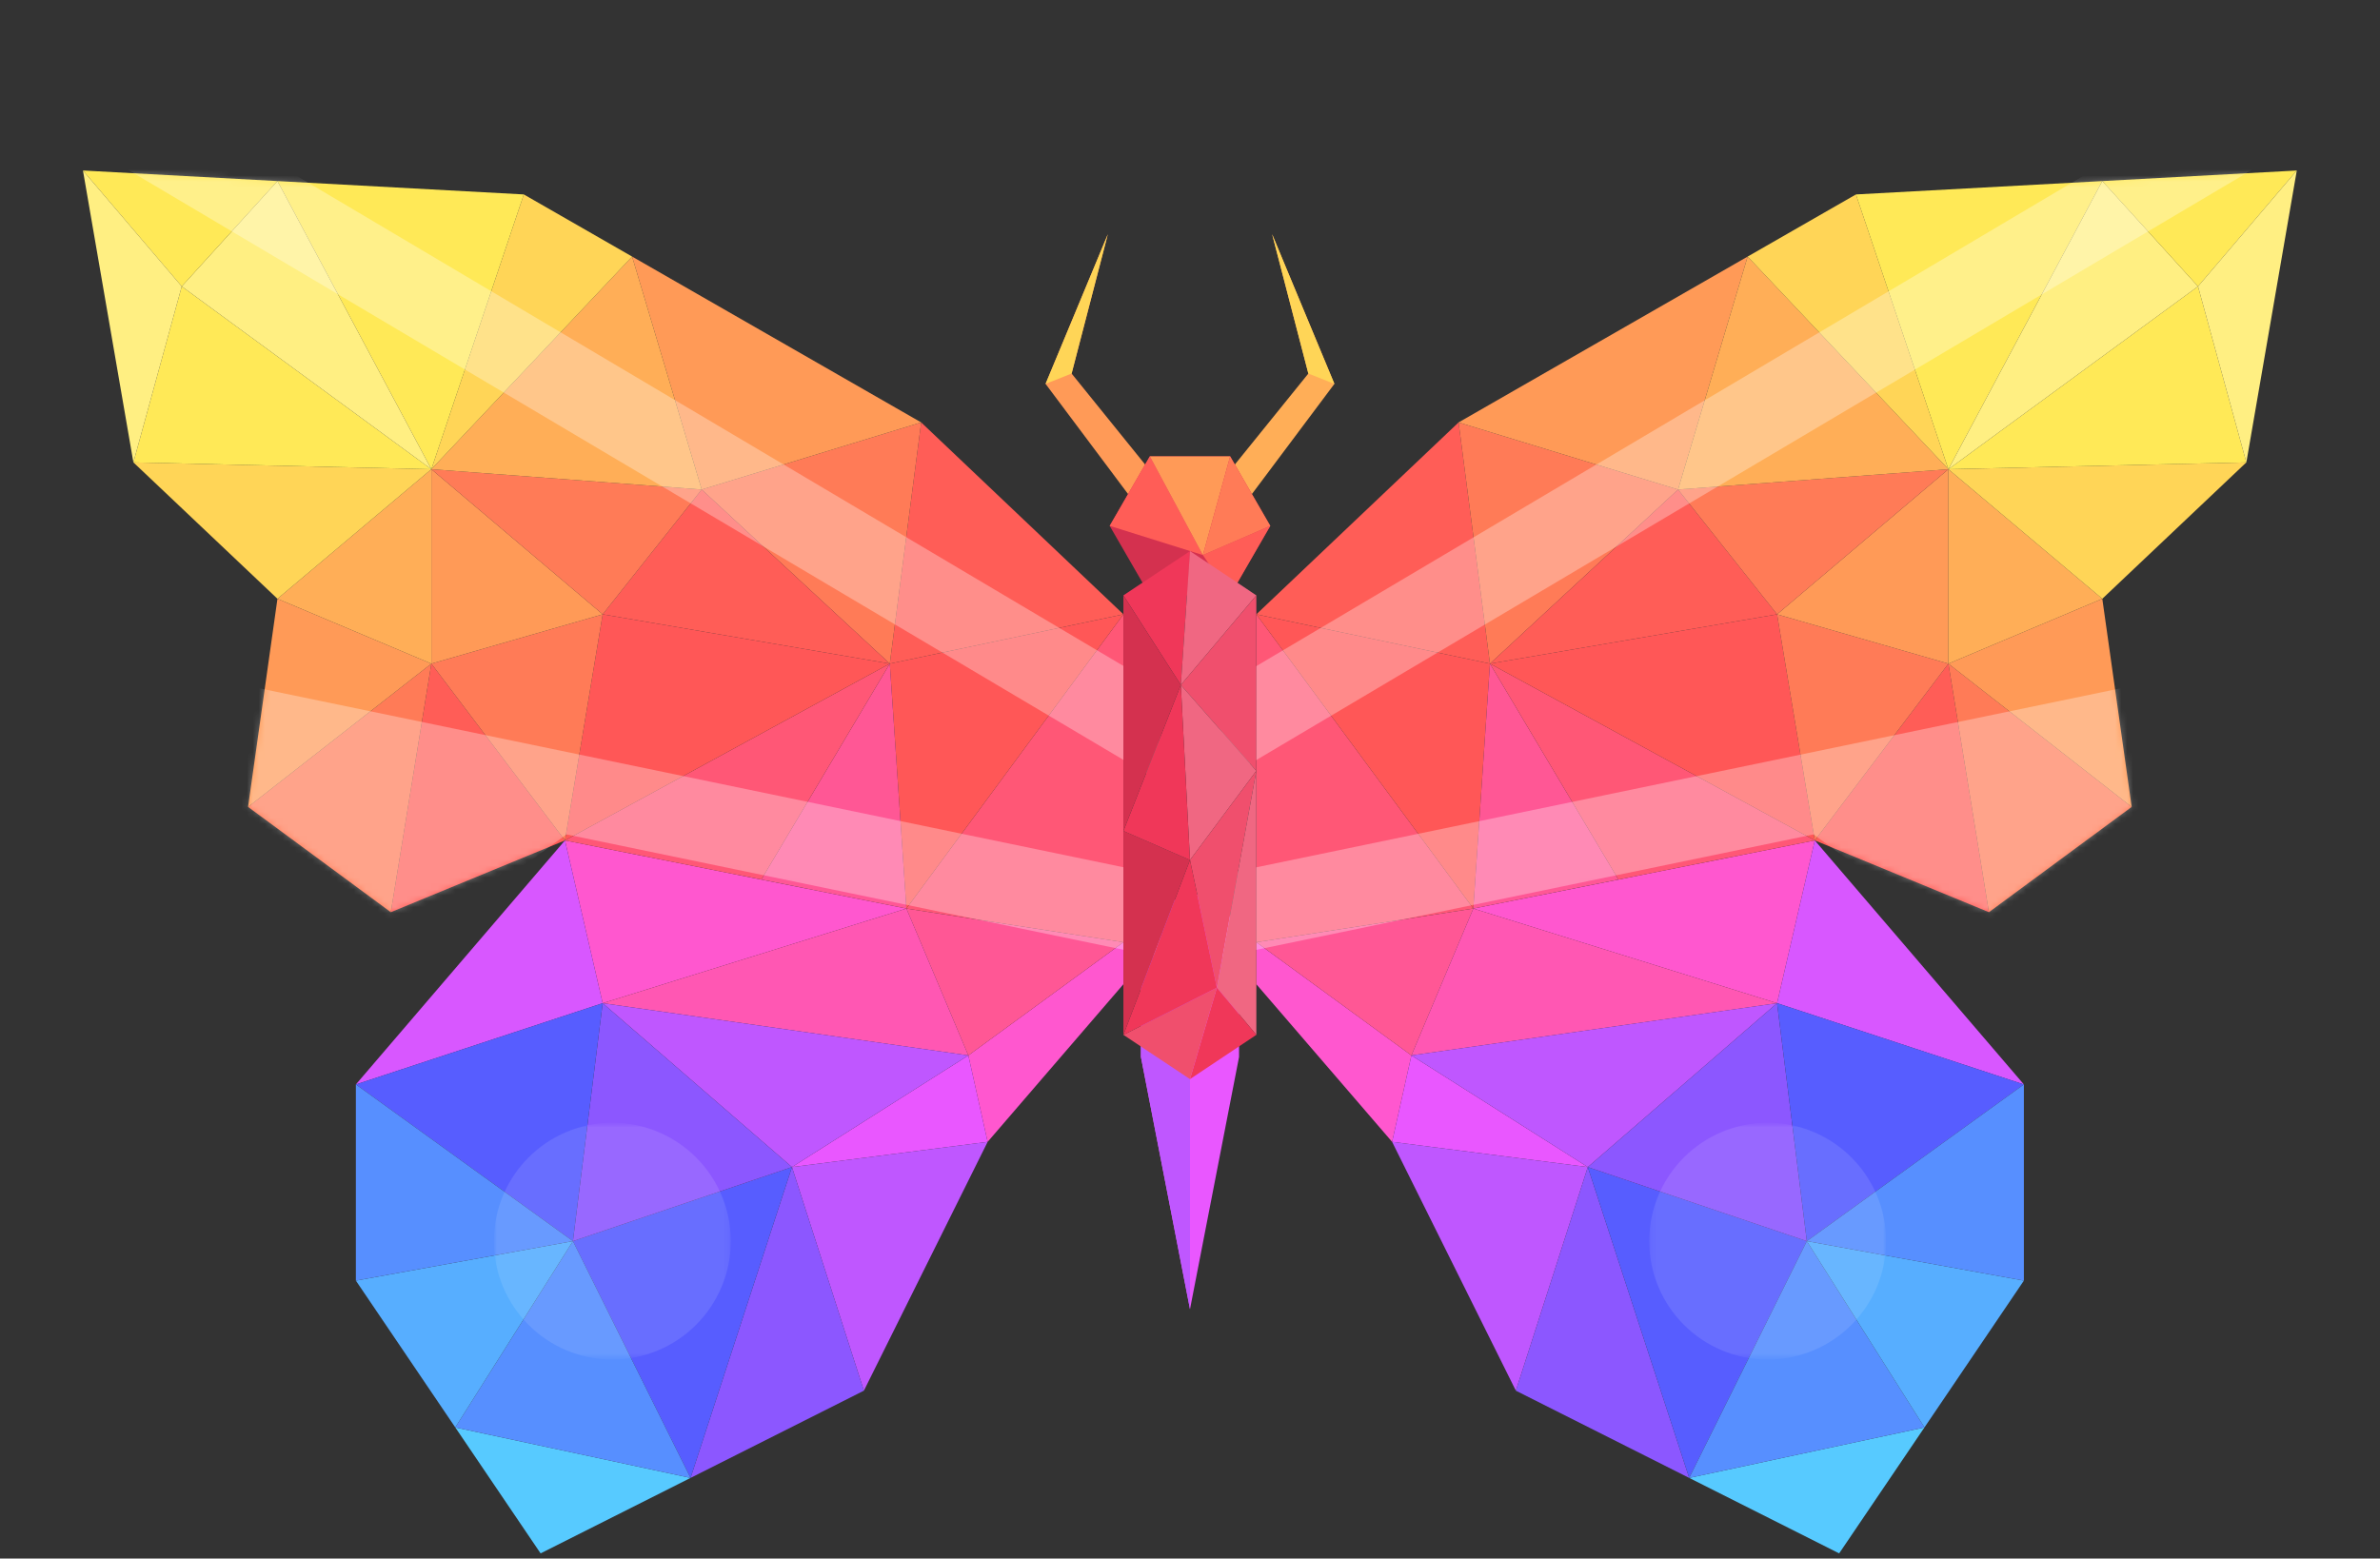 <svg width="400" height="262" viewBox="0 0 400 262" fill="none" xmlns="http://www.w3.org/2000/svg">
<rect x="0" y="0" width="400" height="262" fill="#333333" stroke="none"/>
<path d="M186.191 39.376L175.725 64.532L192.729 87.247L195.476 81.824L180.102 62.797L186.191 39.376Z" fill="#FF9A57"/>
<path d="M180.102 62.797L186.191 39.376L175.725 64.533L180.102 62.797Z" fill="#FFD557"/>
<path d="M213.805 39.376L219.892 62.797L204.52 81.824L207.265 87.247L224.27 64.532L213.805 39.376Z" fill="#FFAE57"/>
<path d="M224.27 64.533L213.805 39.376L219.891 62.797L224.27 64.533Z" fill="#FFD557"/>
<path d="M193.251 100.085L186.502 88.399L193.251 76.71H206.746L213.492 88.399L206.746 100.085H193.251Z" fill="#D4314F"/>
<path d="M202.165 93.311L186.502 88.398L193.251 76.71L202.165 93.311Z" fill="#FF5D57"/>
<path d="M213.492 88.398L202.165 93.311L206.746 100.084L213.492 88.398Z" fill="#FF5D57"/>
<path d="M193.251 76.711L202.165 93.311L206.746 76.711H193.251Z" fill="#FF9A57"/>
<path d="M202.165 93.311L213.492 88.398L206.746 76.71L202.165 93.311Z" fill="#FF7B57"/>
<path d="M208.243 177.686L199.999 220.09L191.752 177.686V155.006L199.999 149.578L208.243 155.006V177.686Z" fill="#E957FF"/>
<path d="M200 220.09L191.751 177.686V155.006L200 149.578V220.09Z" fill="#BF57FF"/>
<path d="M165.99 191.955L162.747 177.424L188.809 158.397V165.452L165.99 191.955Z" fill="#FF57CF"/>
<path d="M162.747 177.424L152.339 152.733L188.808 158.397L162.747 177.424Z" fill="#FF5795"/>
<path d="M152.339 152.733L101.291 168.642L94.953 141.279L152.339 152.733Z" fill="#FF57CF"/>
<path d="M101.291 168.642L162.746 177.424L152.339 152.732L101.291 168.642Z" fill="#FF57B3"/>
<path d="M162.747 177.424L133.102 196.192L165.99 191.955L162.747 177.424Z" fill="#E957FF"/>
<path d="M133.101 196.193L145.191 233.785L165.99 191.955L133.101 196.193Z" fill="#BF57FF"/>
<path d="M133.101 196.193L101.291 168.642L162.746 177.424L133.101 196.193Z" fill="#BF57FF"/>
<path d="M133.101 196.193L116.059 248.45L145.191 233.785L133.101 196.193Z" fill="#8C57FF"/>
<path d="M76.517 239.959L116.059 248.449L90.857 261.135L76.517 239.959Z" fill="#57CAFF"/>
<path d="M116.059 248.45L96.288 208.644L133.101 196.193L116.059 248.45Z" fill="#575DFF"/>
<path d="M76.517 239.959L96.289 208.644L116.059 248.45L76.517 239.959Z" fill="#578FFF"/>
<path d="M96.288 208.644L101.29 168.642L133.101 196.192L96.288 208.644Z" fill="#8C57FF"/>
<path d="M59.81 182.304L101.29 168.642L94.952 141.279L59.81 182.304Z" fill="#D857FF"/>
<path d="M59.81 182.303L96.288 208.644L101.29 168.642L59.81 182.303Z" fill="#575DFF"/>
<path d="M59.81 215.283L96.288 208.644L76.517 239.958L59.81 215.283Z" fill="#57AEFF"/>
<path d="M59.81 215.283V182.303L96.288 208.644L59.81 215.283Z" fill="#578FFF"/>
<path d="M152.339 152.733L188.808 103.273V158.397L152.339 152.733Z" fill="#FF5776"/>
<path d="M152.339 152.733L149.545 111.565L188.808 103.273L152.339 152.733Z" fill="#FF5757"/>
<path d="M127.957 147.861L149.545 111.566L152.339 152.732L127.957 147.861Z" fill="#FF5795"/>
<path d="M149.545 111.565L154.819 71.01L188.808 103.272L149.545 111.565Z" fill="#FF5D57"/>
<path d="M94.952 141.279L149.545 111.566L127.957 147.861L94.952 141.279Z" fill="#FF5776"/>
<path d="M149.545 111.565L117.931 82.294L154.819 71.01L149.545 111.565Z" fill="#FF7B57"/>
<path d="M117.932 82.294L101.291 103.273L149.546 111.565L117.932 82.294Z" fill="#FF5D57"/>
<path d="M94.952 141.279L101.291 103.273L149.545 111.565L94.952 141.279Z" fill="#FF5757"/>
<path d="M65.684 153.347L72.497 111.566L94.952 141.28L65.684 153.347Z" fill="#FF5D57"/>
<path d="M41.691 135.648L72.497 111.566L65.683 153.347L41.691 135.648Z" fill="#FF7B57"/>
<path d="M72.497 111.566L101.29 103.273L94.952 141.28L72.497 111.566Z" fill="#FF7B57"/>
<path d="M72.497 111.565V78.88L101.29 103.272L72.497 111.565Z" fill="#FF9A57"/>
<path d="M46.631 100.658L72.498 111.566L41.691 135.648L46.631 100.658Z" fill="#FF9A57"/>
<path d="M72.497 78.881L117.931 82.293L101.29 103.273L72.497 78.881Z" fill="#FF7B57"/>
<path d="M117.932 82.294L106.236 43.131L154.818 71.01L117.932 82.294Z" fill="#FF9A57"/>
<path d="M72.497 78.881L106.236 43.131L117.931 82.293L72.497 78.881Z" fill="#FFAE57"/>
<path d="M46.631 100.657L72.498 78.881V111.566L46.631 100.657Z" fill="#FFAE57"/>
<path d="M72.497 78.881L88.035 32.686L106.236 43.131L72.497 78.881Z" fill="#FFD557"/>
<path d="M22.42 77.732L72.498 78.88L46.63 100.657L22.42 77.732Z" fill="#FFD557"/>
<path d="M72.497 78.881L46.63 30.439L88.035 32.686L72.497 78.881Z" fill="#FFE957"/>
<path d="M22.42 77.733L30.544 48.146L72.498 78.881L22.42 77.733Z" fill="#FFE957"/>
<path d="M30.544 48.146L46.631 30.439L72.497 78.881L30.544 48.146Z" fill="#FFEF82"/>
<path d="M30.544 48.146L13.943 28.664L46.631 30.44L30.544 48.146Z" fill="#FFE957"/>
<path d="M13.943 28.665L30.545 48.147L22.419 77.732L13.943 28.665Z" fill="#FFEF82"/>
<path d="M233.968 191.955L237.211 177.424L211.149 158.397V165.452L233.968 191.955Z" fill="#FF57CF"/>
<path d="M237.211 177.424L247.619 152.733L211.15 158.397L237.211 177.424Z" fill="#FF5795"/>
<path d="M247.619 152.733L298.667 168.642L305.006 141.279L247.619 152.733Z" fill="#FF57CF"/>
<path d="M298.667 168.642L237.212 177.424L247.619 152.732L298.667 168.642Z" fill="#FF57B3"/>
<path d="M237.212 177.424L266.857 196.192L233.969 191.955L237.212 177.424Z" fill="#E957FF"/>
<path d="M266.857 196.193L254.767 233.785L233.968 191.955L266.857 196.193Z" fill="#BF57FF"/>
<path d="M266.857 196.193L298.668 168.642L237.212 177.424L266.857 196.193Z" fill="#BF57FF"/>
<path d="M266.857 196.193L283.899 248.45L254.767 233.785L266.857 196.193Z" fill="#8C57FF"/>
<path d="M323.441 239.959L283.899 248.449L309.102 261.135L323.441 239.959Z" fill="#57CAFF"/>
<path d="M283.899 248.45L303.67 208.644L266.857 196.193L283.899 248.45Z" fill="#575DFF"/>
<path d="M323.441 239.959L303.67 208.644L283.899 248.45L323.441 239.959Z" fill="#578FFF"/>
<path d="M303.67 208.644L298.668 168.642L266.857 196.192L303.67 208.644Z" fill="#8C57FF"/>
<path d="M340.148 182.304L298.668 168.642L305.006 141.279L340.148 182.304Z" fill="#D857FF"/>
<path d="M340.148 182.303L303.67 208.644L298.668 168.642L340.148 182.303Z" fill="#575DFF"/>
<path d="M340.148 215.283L303.67 208.644L323.441 239.958L340.148 215.283Z" fill="#57AEFF"/>
<path d="M340.148 215.283V182.303L303.67 208.644L340.148 215.283Z" fill="#578FFF"/>
<path d="M247.619 152.733L211.15 103.273V158.397L247.619 152.733Z" fill="#FF5776"/>
<path d="M247.619 152.733L250.413 111.565L211.15 103.273L247.619 152.733Z" fill="#FF5757"/>
<path d="M272.001 147.861L250.414 111.566L247.619 152.732L272.001 147.861Z" fill="#FF5795"/>
<path d="M250.413 111.565L245.139 71.01L211.15 103.272L250.413 111.565Z" fill="#FF5D57"/>
<path d="M305.006 141.279L250.414 111.566L272.001 147.861L305.006 141.279Z" fill="#FF5776"/>
<path d="M250.413 111.565L282.027 82.294L245.14 71.01L250.413 111.565Z" fill="#FF7B57"/>
<path d="M282.027 82.294L298.668 103.273L250.413 111.565L282.027 82.294Z" fill="#FF5D57"/>
<path d="M305.006 141.279L298.668 103.273L250.414 111.565L305.006 141.279Z" fill="#FF5757"/>
<path d="M334.275 153.347L327.461 111.566L305.006 141.28L334.275 153.347Z" fill="#FF5D57"/>
<path d="M358.267 135.648L327.461 111.566L334.275 153.347L358.267 135.648Z" fill="#FF7B57"/>
<path d="M327.461 111.566L298.668 103.273L305.006 141.28L327.461 111.566Z" fill="#FF7B57"/>
<path d="M327.461 111.565V78.88L298.668 103.272L327.461 111.565Z" fill="#FF9A57"/>
<path d="M353.328 100.658L327.46 111.566L358.267 135.648L353.328 100.658Z" fill="#FF9A57"/>
<path d="M327.461 78.881L282.027 82.293L298.668 103.273L327.461 78.881Z" fill="#FF7B57"/>
<path d="M282.027 82.294L293.722 43.131L245.14 71.01L282.027 82.294Z" fill="#FF9A57"/>
<path d="M327.461 78.881L293.722 43.131L282.027 82.293L327.461 78.881Z" fill="#FFAE57"/>
<path d="M353.328 100.657L327.46 78.881V111.566L353.328 100.657Z" fill="#FFAE57"/>
<path d="M327.461 78.881L311.923 32.686L293.722 43.131L327.461 78.881Z" fill="#FFD557"/>
<path d="M377.539 77.732L327.461 78.88L353.328 100.657L377.539 77.732Z" fill="#FFD557"/>
<path d="M327.461 78.881L353.328 30.439L311.923 32.686L327.461 78.881Z" fill="#FFE957"/>
<path d="M377.539 77.733L369.414 48.146L327.461 78.881L377.539 77.733Z" fill="#FFE957"/>
<path d="M369.414 48.146L353.327 30.439L327.461 78.881L369.414 48.146Z" fill="#FFEF82"/>
<path d="M369.414 48.146L386.016 28.664L353.327 30.44L369.414 48.146Z" fill="#FFE957"/>
<path d="M386.015 28.665L369.413 48.147L377.539 77.732L386.015 28.665Z" fill="#FFEF82"/>
<mask id="mask0_7_2155" style="mask-type:luminance" maskUnits="userSpaceOnUse" x="0" y="0" width="400" height="262">
<path d="M0 -5.86972e-06H400V261.135H0V-5.86972e-06Z" fill="white"/>
</mask>
<g mask="url(#mask0_7_2155)">
<g opacity="0.5">
<mask id="mask1_7_2155" style="mask-type:luminance" maskUnits="userSpaceOnUse" x="13" y="28" width="374" height="234">
<path d="M386.035 28.665L353.348 30.439L311.945 32.686L293.742 43.131L245.162 71.01L211.172 103.272V100.085L207.992 97.963L213.514 88.398L210.428 83.053L224.293 64.533L213.828 39.377L219.914 62.797L207.56 78.084L206.768 76.711H193.273L192.48 78.086L180.124 62.797L186.213 39.377L175.747 64.533L189.613 83.053L186.525 88.398L192.041 97.95L188.831 100.085V103.272L154.841 71.01L106.258 43.131L88.057 32.686L46.653 30.439L13.965 28.665L22.441 77.732L46.653 100.657L41.714 135.648L65.706 153.346L94.974 141.279L127.979 147.861L152.362 152.733L94.974 141.279L59.832 182.304V215.282L76.539 239.959L90.879 261.135L116.081 248.45L145.213 233.785L166.012 191.955L188.831 165.452V173.968L191.773 175.925V177.686L200.022 220.09L208.265 177.686V175.906L211.172 173.968V165.452L233.99 191.955L254.787 233.785L283.922 248.45L309.122 261.135L323.462 239.959L340.17 215.282V182.304L305.027 141.279L247.64 152.733L272.022 147.861L305.027 141.279L334.296 153.346L358.288 135.648L353.348 100.657L377.56 77.732L386.035 28.665Z" fill="white"/>
</mask>
<g mask="url(#mask1_7_2155)">
<mask id="mask2_7_2155" style="mask-type:luminance" maskUnits="userSpaceOnUse" x="83" y="188" width="234" height="41">
<path d="M83.009 188.742H316.99V228.547H83.009V188.742Z" fill="white"/>
</mask>
<g mask="url(#mask2_7_2155)">
<g opacity="0.2">
<mask id="mask3_7_2155" style="mask-type:luminance" maskUnits="userSpaceOnUse" x="83" y="188" width="40" height="41">
<path d="M83.009 188.742H122.815V228.547H83.009V188.742Z" fill="white"/>
</mask>
<g mask="url(#mask3_7_2155)">
<path d="M102.911 188.742C91.919 188.742 83.009 197.652 83.009 208.644C83.009 219.636 91.919 228.546 102.911 228.546C113.905 228.546 122.815 219.636 122.815 208.644C122.815 197.652 113.905 188.742 102.911 188.742Z" fill="white"/>
</g>
<mask id="mask4_7_2155" style="mask-type:luminance" maskUnits="userSpaceOnUse" x="277" y="188" width="40" height="41">
<path d="M277.187 188.742H316.99V228.547H277.187V188.742Z" fill="white"/>
</mask>
<g mask="url(#mask4_7_2155)">
<path d="M297.088 188.742C286.094 188.742 277.185 197.652 277.185 208.644C277.185 219.636 286.094 228.546 297.088 228.546C308.08 228.546 316.99 219.636 316.99 208.644C316.99 197.652 308.08 188.742 297.088 188.742Z" fill="white"/>
</g>
</g>
</g>
<mask id="mask5_7_2155" style="mask-type:luminance" maskUnits="userSpaceOnUse" x="0" y="0" width="196" height="132">
<path d="M0 0H195.135V131.49H0V0Z" fill="white"/>
</mask>
<g mask="url(#mask5_7_2155)">
<g opacity="0.6">
<path d="M-0.001 15.79L195.134 131.49V115.7L-0.001 0V15.79Z" fill="white"/>
</g>
</g>
<mask id="mask6_7_2155" style="mask-type:luminance" maskUnits="userSpaceOnUse" x="0" y="106" width="196" height="56">
<path d="M0 106.68H195.135V161.792H0V106.68Z" fill="white"/>
</mask>
<g mask="url(#mask6_7_2155)">
<g opacity="0.6">
<path d="M-0.001 140.413L65.8 161.791L95.205 140.27L195.134 160.97V147.102L-0.001 106.679V140.413Z" fill="white"/>
</g>
</g>
<mask id="mask7_7_2155" style="mask-type:luminance" maskUnits="userSpaceOnUse" x="204" y="0" width="196" height="132">
<path d="M204.867 0H400V131.49H204.867V0Z" fill="white"/>
</mask>
<g mask="url(#mask7_7_2155)">
<g opacity="0.6">
<path d="M204.866 115.7V131.49L399.999 15.79V0L204.866 115.7Z" fill="white"/>
</g>
</g>
<mask id="mask8_7_2155" style="mask-type:luminance" maskUnits="userSpaceOnUse" x="204" y="106" width="196" height="56">
<path d="M204.867 106.68H400V161.792H204.867V106.68Z" fill="white"/>
</mask>
<g mask="url(#mask8_7_2155)">
<g opacity="0.6">
<path d="M204.866 160.973L304.792 140.272L334.198 161.794L399.999 140.415V106.682L204.866 147.104V160.973Z" fill="white"/>
</g>
</g>
</g>
</g>
</g>
<path d="M188.808 100.085L200 92.645L198.457 115.149L188.808 100.085Z" fill="#F03759"/>
<path d="M198.457 115.148L211.15 100.085L200 92.644L198.457 115.148Z" fill="#F06782"/>
<path d="M211.15 100.085L198.456 115.148L211.15 129.582V100.085Z" fill="#F04F6D"/>
<path d="M198.457 115.148L199.998 144.575L211.15 129.582L198.457 115.148Z" fill="#F06782"/>
<path d="M211.15 129.583L199.998 144.574L204.52 166.04L211.15 129.583Z" fill="#F04F6D"/>
<path d="M211.15 173.968L204.52 166.04L211.15 129.582V173.968Z" fill="#F06782"/>
<path d="M200 181.408L204.52 166.039L211.15 173.968L200 181.408Z" fill="#F03759"/>
<path d="M204.52 166.04L188.809 173.968L199.999 181.408L204.52 166.04Z" fill="#F04F6D"/>
<path d="M204.52 166.04L199.997 144.575L188.809 173.968L204.52 166.04Z" fill="#F03759"/>
<path d="M188.808 173.968V139.695L199.998 144.575L188.808 173.968Z" fill="#D4314F"/>
<path d="M199.998 144.575L198.457 115.148L188.808 139.696L199.998 144.575Z" fill="#F03759"/>
<path d="M198.457 115.148L188.808 100.085V139.696L198.457 115.148Z" fill="#D4314F"/>
</svg>
